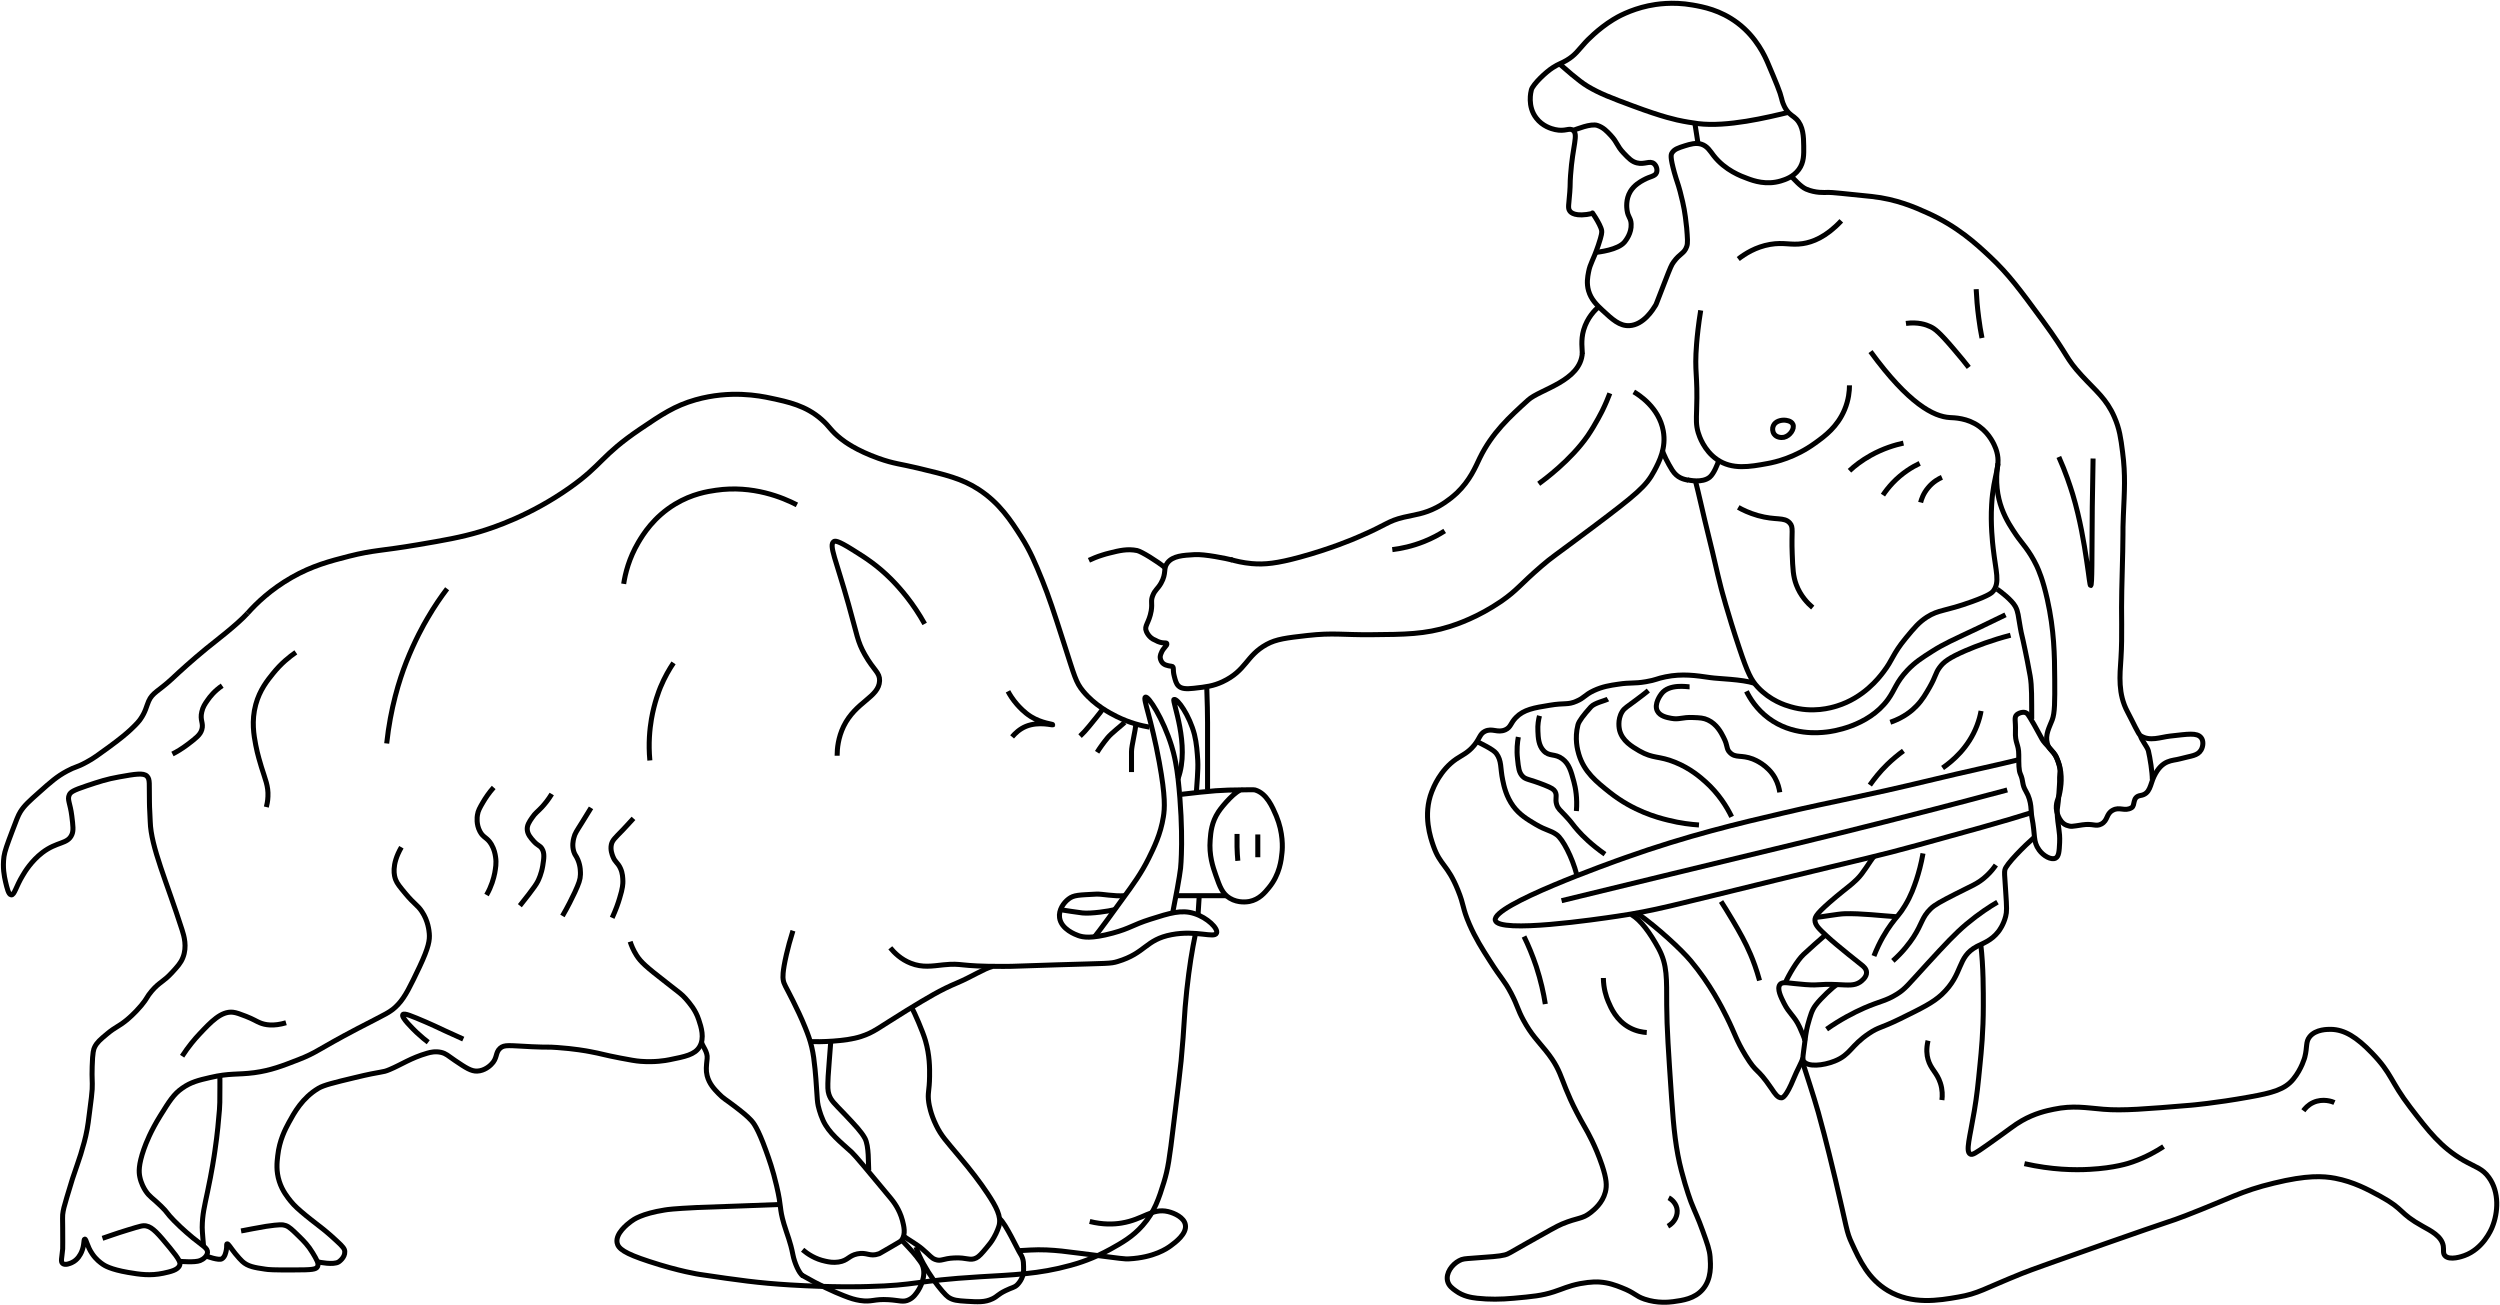 <svg width="249" height="130" viewBox="0 0 249 130" fill="none" xmlns="http://www.w3.org/2000/svg">
<g clip-path="url(#clip0_170_1590)">
<path d="M24.658 61.078C25.553 60.069 26.989 58.691 29.057 57.511C31.099 56.344 32.877 55.885 34.761 55.4C37.25 54.77 37.988 54.875 41.597 54.258C44.231 53.812 45.891 53.524 47.787 52.96C49.105 52.567 52.806 51.36 56.744 48.58C60.05 46.245 59.827 45.406 63.752 42.743C65.885 41.3 67.203 40.409 69.284 39.818C72.735 38.848 75.633 39.412 76.779 39.661C78.504 40.028 80.256 40.395 81.823 41.773C82.666 42.507 82.706 42.874 83.773 43.714C84.115 43.989 85.274 44.855 87.514 45.655C89.068 46.206 89.687 46.206 91.426 46.625C94.218 47.294 95.812 47.675 97.458 48.737C99.566 50.101 100.712 51.898 101.7 53.445C102.622 54.901 103.109 56.081 103.82 57.826C104.453 59.387 104.966 60.947 105.941 63.99C107.034 67.374 107.14 67.951 107.89 68.856C109.063 70.272 110.564 71.033 111.236 71.374C112.514 72.004 113.686 72.292 114.489 72.423" stroke="black" stroke-width="0.5" stroke-miterlimit="10"/>
<path d="M83.378 75.269C83.378 74.548 83.483 73.472 84.023 72.345C85.235 69.866 87.54 69.459 87.606 67.807C87.632 66.967 87.053 66.81 86.144 65.21C85.393 63.885 85.393 63.321 84.511 60.187C83.286 55.793 82.522 54.285 83.049 53.944C83.167 53.865 83.417 53.812 84.919 54.757C86.223 55.57 87.356 56.291 88.752 57.682C89.687 58.626 90.952 60.082 92.098 62.141" stroke="black" stroke-width="0.5" stroke-miterlimit="10"/>
<path d="M62.118 58.154C62.276 57.118 62.645 55.609 63.58 54.022C64.028 53.262 65.095 51.504 67.242 50.206C68.941 49.183 70.495 48.947 71.312 48.829C74.987 48.291 78.003 49.576 79.373 50.285" stroke="black" stroke-width="0.5" stroke-miterlimit="10"/>
<path d="M44.534 58.639C43.954 59.4 43.269 60.383 42.584 61.564C42.202 62.206 41.307 63.806 40.464 65.944C39.752 67.767 38.896 70.508 38.514 74.05" stroke="black" stroke-width="0.5" stroke-miterlimit="10"/>
<path d="M67.084 66.023C66.676 66.626 66.201 67.439 65.78 68.449C65.648 68.777 65.174 69.958 64.884 71.61C64.713 72.62 64.568 74.037 64.726 75.742" stroke="black" stroke-width="0.5" stroke-miterlimit="10"/>
<path d="M29.465 64.974C28.859 65.393 28.003 66.062 27.186 67.085C26.646 67.754 25.869 68.712 25.474 70.168C25.026 71.82 25.29 73.25 25.474 74.22C25.645 75.138 25.948 76.082 26.041 76.41C26.409 77.604 26.739 78.286 26.686 79.335C26.673 79.794 26.581 80.161 26.528 80.384" stroke="black" stroke-width="0.5" stroke-miterlimit="10"/>
<path d="M22.129 68.292C21.365 68.817 20.917 69.38 20.667 69.748C20.416 70.102 20.206 70.417 20.1 70.889C19.89 71.754 20.298 72.004 20.1 72.672C19.942 73.197 19.534 73.499 18.717 74.128C18.111 74.587 17.571 74.902 17.176 75.099" stroke="black" stroke-width="0.5" stroke-miterlimit="10"/>
<path d="M49.17 78.43C48.67 78.994 48.341 79.506 48.117 79.886C47.788 80.45 47.616 80.739 47.55 81.184C47.524 81.368 47.419 82.089 47.801 82.811C48.143 83.466 48.512 83.375 48.947 84.109C49.236 84.608 49.315 85.067 49.355 85.329C49.46 85.985 49.355 86.483 49.276 86.955C49.17 87.48 48.96 88.267 48.459 89.145" stroke="black" stroke-width="0.5" stroke-miterlimit="10"/>
<path d="M54.953 79.086C54.597 79.676 54.241 80.096 53.978 80.384C53.556 80.843 53.319 80.961 53.003 81.434C52.714 81.853 52.476 82.207 52.516 82.653C52.556 83.112 52.858 83.453 53.161 83.794C53.609 84.28 53.767 84.188 53.978 84.529C54.255 84.975 54.176 85.486 54.057 86.234C53.925 87.034 53.649 87.611 53.57 87.768C53.398 88.109 53.148 88.437 52.674 89.067C52.305 89.539 52.002 89.932 51.778 90.208" stroke="black" stroke-width="0.5" stroke-miterlimit="10"/>
<path d="M58.865 80.463C58.483 81.093 58.18 81.591 57.969 81.919C57.429 82.784 57.258 83.007 57.152 83.453C57.086 83.703 56.968 84.24 57.152 84.831C57.271 85.198 57.389 85.224 57.561 85.644C57.837 86.299 57.811 86.903 57.811 87.1C57.798 87.611 57.653 87.991 57.245 88.883C56.955 89.5 56.56 90.3 56.02 91.231" stroke="black" stroke-width="0.5" stroke-miterlimit="10"/>
<path d="M63.093 81.512C62.658 81.998 62.29 82.378 62.039 82.653C61.236 83.48 60.999 83.676 60.893 84.109C60.775 84.647 60.972 85.132 61.051 85.329C61.275 85.893 61.526 85.906 61.789 86.47C62.026 86.981 62.026 87.441 62.039 87.768C62.039 88.004 62.039 88.424 61.71 89.473C61.565 89.972 61.328 90.641 60.972 91.414" stroke="black" stroke-width="0.5" stroke-miterlimit="10"/>
<path d="M24.657 61.078C23.564 62.272 21.404 63.898 20.587 64.567C19.086 65.8 17.979 66.81 17.084 67.649C15.806 68.83 15.174 68.987 14.805 69.84C14.581 70.351 14.502 70.889 13.988 71.623C13.883 71.781 13.659 72.069 13.014 72.672C12.605 73.053 12.052 73.525 10.893 74.377C9.813 75.164 9.286 75.558 8.614 75.912C7.587 76.476 7.561 76.319 6.665 76.804C5.664 77.342 5.045 77.892 3.899 78.915C2.911 79.794 2.41 80.24 2.028 80.856C1.804 81.211 1.607 81.748 1.212 82.798C0.711 84.122 0.474 84.778 0.395 85.316C0.25 86.431 0.421 87.257 0.553 87.834C0.698 88.437 0.843 89.106 1.12 89.132C1.436 89.159 1.594 88.293 2.265 87.191C2.476 86.824 3.135 85.749 4.215 84.922C5.69 83.794 6.731 84.096 7.152 83.139C7.337 82.732 7.271 82.247 7.152 81.276C6.994 79.991 6.678 79.65 6.902 79.165C7.034 78.889 7.284 78.719 8.614 78.273C9.918 77.84 10.616 77.604 11.868 77.381C13.475 77.092 14.291 76.961 14.634 77.302C14.963 77.63 14.845 78.037 14.884 79.899C14.884 80.555 14.95 81.198 14.963 81.84C15.029 84.345 16.61 87.834 18.137 92.621C18.322 93.198 18.651 94.287 18.216 95.375C18.006 95.913 17.677 96.267 17.163 96.831C16.254 97.828 15.912 97.775 15.121 98.694C14.581 99.323 14.713 99.376 14.067 100.149C13.396 100.949 12.763 101.474 12.605 101.605C11.749 102.3 11.538 102.248 10.656 102.982C9.997 103.533 9.668 103.809 9.431 104.281C9.326 104.491 9.22 104.792 9.181 106.222C9.141 107.533 9.22 107.586 9.181 108.491C9.154 108.91 9.088 109.501 8.93 110.681C8.812 111.638 8.746 112.124 8.68 112.465C8.509 113.409 8.298 114.104 8.035 114.983C7.758 115.875 7.745 115.809 7.218 117.409C7.073 117.868 6.928 118.34 6.652 119.272C6.388 120.163 6.296 120.491 6.243 120.977C6.217 121.252 6.243 121.278 6.243 122.275C6.243 123.521 6.257 124.151 6.243 124.387C6.164 125.305 6.019 125.659 6.243 125.842C6.494 126.052 6.994 125.829 7.139 125.764C7.758 125.488 8.022 124.911 8.114 124.714C8.43 124.006 8.311 123.429 8.443 123.416C8.588 123.39 8.667 124.124 9.181 124.872C9.563 125.449 10.011 125.764 10.234 125.921C10.406 126.039 10.998 126.433 12.763 126.734C13.909 126.931 14.963 127.088 16.267 126.813C16.978 126.656 17.742 126.498 17.9 126C17.979 125.764 17.9 125.475 16.926 124.295C15.793 122.918 15.2 122.223 14.568 122.105C14.226 122.039 14.028 122.105 12.697 122.511C11.565 122.852 10.656 123.193 10.208 123.337" stroke="black" stroke-width="0.5" stroke-miterlimit="10"/>
<path d="M17.98 125.633C17.98 125.633 19.402 125.764 19.929 125.554C20.259 125.423 20.64 125.108 20.667 124.741C20.693 124.321 20.232 124.111 19.205 123.285C19.113 123.206 18.191 122.459 17.334 121.58C16.557 120.793 16.728 120.793 16.03 120.124C15.214 119.324 14.898 119.219 14.489 118.59C14.344 118.367 14.055 117.868 13.923 117.212C13.831 116.753 13.778 116.045 14.331 114.458C14.555 113.829 15.003 112.675 15.964 111.127C16.86 109.684 17.308 108.963 18.164 108.373C19.007 107.782 19.771 107.586 20.93 107.323C22.866 106.864 23.644 107.061 25.33 106.838C26.976 106.615 28.109 106.169 29.729 105.54C31.613 104.805 31.547 104.582 35.59 102.458C38.475 100.949 38.91 100.844 39.661 100.031C40.385 99.244 40.846 98.261 41.781 96.306C42.716 94.326 42.809 93.618 42.756 92.975C42.73 92.7 42.651 91.729 42.018 90.785C41.584 90.129 41.267 90.064 40.385 89.001C39.832 88.332 39.555 88.004 39.41 87.624C39.279 87.283 38.936 86.181 39.977 84.385" stroke="black" stroke-width="0.5" stroke-miterlimit="10"/>
<path d="M18.138 105.199C18.77 104.228 19.389 103.494 19.85 103.008C21.009 101.776 22.023 100.7 23.196 100.818C23.551 100.858 23.92 101.002 24.5 101.225C25.237 101.513 25.527 101.723 25.883 101.867C26.41 102.09 27.239 102.235 28.491 101.867" stroke="black" stroke-width="0.5" stroke-miterlimit="10"/>
<path d="M21.892 107.1C21.918 107.52 21.892 109.081 21.892 109.802C21.892 110.051 21.865 110.668 21.694 112.32C21.615 113.002 21.549 113.698 21.404 114.629C21.338 115.114 21.101 116.675 20.666 118.721C20.364 120.163 20.153 120.95 20.14 122.249C20.14 122.721 20.258 123.836 20.271 124.098" stroke="black" stroke-width="0.5" stroke-miterlimit="10"/>
<path d="M20.521 125.095C20.64 125.147 21.786 125.554 22.089 125.383C22.405 125.2 22.484 124.78 22.537 124.531C22.616 124.137 22.537 123.914 22.616 123.888C22.734 123.849 22.958 124.269 23.433 124.859C23.709 125.2 23.986 125.501 24.131 125.633C24.684 126.144 25.342 126.249 26.409 126.406C26.739 126.459 27.186 126.498 29.307 126.485C31.099 126.485 31.494 126.433 31.625 126.157C31.783 125.856 31.546 125.462 31.138 124.78C30.716 124.072 30.269 123.613 29.755 123.114C29.123 122.498 28.807 122.183 28.451 122.065C28.148 121.96 27.858 121.947 26.502 122.144C25.817 122.249 24.46 122.524 24.012 122.603" stroke="black" stroke-width="0.5" stroke-miterlimit="10"/>
<path d="M31.665 125.685C31.771 125.711 33.233 126.013 33.733 125.685C33.773 125.659 34.365 125.252 34.339 124.675C34.339 124.4 34.181 124.19 33.523 123.587C32.811 122.918 32.245 122.472 32.218 122.446C30.888 121.396 30.888 121.423 30.467 121.068C29.729 120.452 29.36 120.137 28.965 119.652C28.649 119.258 28.122 118.616 27.819 117.671C27.49 116.648 27.582 115.783 27.661 115.114C27.832 113.553 28.425 112.452 28.754 111.835C29.308 110.812 30.111 109.343 31.731 108.386C32.271 108.071 33.285 107.822 35.314 107.337C38.225 106.628 37.988 106.878 38.818 106.523C39.977 106.038 40.925 105.369 42.558 104.897C42.874 104.805 43.362 104.687 43.941 104.818C44.429 104.936 44.6 105.133 45.325 105.632C46.391 106.353 46.931 106.707 47.524 106.681C48.262 106.655 48.802 106.143 48.907 106.038C49.579 105.395 49.302 104.871 49.803 104.412C50.238 104.018 50.712 104.15 52.977 104.254C54.69 104.333 54.439 104.254 55.506 104.333C57.179 104.451 58.43 104.674 58.76 104.74C59.971 104.963 60.064 105.054 61.776 105.382C62.764 105.566 63.278 105.671 63.818 105.71C65.214 105.815 66.281 105.632 66.663 105.553C68.23 105.238 69.205 105.054 69.679 104.254C70.193 103.389 69.837 102.287 69.6 101.579C69.271 100.569 68.691 99.926 68.296 99.467C67.901 99.021 67.703 98.903 66.347 97.841C64.318 96.267 63.844 95.834 63.409 95.165C63.067 94.628 62.869 94.116 62.764 93.788" stroke="black" stroke-width="0.5" stroke-miterlimit="10"/>
<path d="M42.65 103.809C42.373 103.599 41.965 103.271 41.504 102.838C41.175 102.523 39.923 101.317 40.121 101.054C40.253 100.871 41.017 101.199 42.4 101.789C43.072 102.077 43.48 102.274 44.349 102.681C45.113 103.035 45.732 103.31 46.141 103.494" stroke="black" stroke-width="0.5" stroke-miterlimit="10"/>
<path d="M69.876 103.795C69.942 104.189 70.509 104.753 70.43 105.435C70.351 106.196 70.298 106.615 70.43 107.14C70.64 107.953 71.141 108.478 71.576 108.924C72.05 109.422 72.3 109.514 73.117 110.143C73.841 110.694 74.394 111.127 74.829 111.599C75.013 111.796 75.475 112.334 76.291 114.603C76.594 115.442 76.976 116.504 77.345 118.091C77.872 120.321 77.595 120.255 78.082 121.908C78.425 123.049 78.715 123.639 78.978 124.99C79.123 125.738 79.584 126.839 79.966 127.075" stroke="black" stroke-width="0.5" stroke-miterlimit="10"/>
<path d="M100.396 68.856C100.58 69.21 100.87 69.669 101.291 70.154C101.528 70.417 101.989 70.941 102.674 71.374C103.781 72.056 104.887 72.109 104.874 72.187C104.861 72.266 103.491 71.82 102.187 72.345C101.555 72.607 101.107 73.04 100.804 73.394" stroke="black" stroke-width="0.5" stroke-miterlimit="10"/>
<path d="M77.701 119.967C77.095 119.993 74.474 120.085 73.841 120.111C71.721 120.177 70.759 120.216 69.442 120.268C67.045 120.386 66.505 120.465 66.189 120.518C63.91 120.885 63.12 121.449 62.843 121.659C62.474 121.934 61.302 122.852 61.46 123.77C61.565 124.36 62.184 124.833 64.634 125.633C67.69 126.642 69.679 126.931 69.679 126.931C73.565 127.508 75.501 127.784 78.715 127.98C82.759 128.229 85.815 128.164 86.447 128.138C91.413 128.02 90.938 127.574 97.603 127.167C100.844 126.97 103.425 126.918 106.639 126.026C107.416 125.816 108.905 125.357 110.63 124.4C111.71 123.796 112.804 123.193 113.805 122.052C115.003 120.701 115.438 119.324 115.925 117.75C116.334 116.412 116.465 115.521 116.9 111.914C117.335 108.386 117.545 106.615 117.638 105.671C117.993 101.933 117.914 101.264 118.204 98.615C118.467 96.241 118.718 94.693 119.073 92.975" stroke="black" stroke-width="0.5" stroke-miterlimit="10"/>
<path d="M101.423 124.57C102.029 124.544 103.135 124.439 104.228 124.492C105.322 124.544 106.086 124.636 107.482 124.819C111.96 125.396 112.066 125.41 112.448 125.383C114.937 125.252 116.241 124.347 116.597 124.085C117.058 123.744 118.243 122.878 118.059 121.973C117.927 121.265 116.992 120.832 116.347 120.675C114.74 120.295 113.883 121.462 111.71 121.816C110.92 121.947 109.853 121.986 108.536 121.659" stroke="black" stroke-width="0.5" stroke-miterlimit="10"/>
<path d="M119.323 91.139C119.35 90.627 119.429 89.565 119.455 89.054" stroke="black" stroke-width="0.5" stroke-miterlimit="10"/>
<path d="M120.272 78.653C120.272 78.076 120.272 76.83 120.272 75.676C120.272 73.538 120.272 72.948 120.272 71.951C120.272 71.151 120.246 69.945 120.193 68.463" stroke="black" stroke-width="0.5" stroke-miterlimit="10"/>
<path d="M108.457 55.806C108.799 55.649 109.247 55.452 109.8 55.282C110.024 55.216 110.248 55.137 110.498 55.085C111.486 54.836 112.29 54.639 113.264 54.836C113.686 54.927 115.266 55.898 116.057 56.554" stroke="black" stroke-width="0.5" stroke-miterlimit="10"/>
<path d="M78.978 92.7C78.689 93.618 78.478 94.418 78.333 95.047C77.911 96.871 77.977 97.369 78.004 97.566C78.083 98.064 78.201 98.116 78.978 99.677C79.36 100.451 79.782 101.303 80.203 102.353C80.493 103.074 80.677 103.572 80.849 104.294C81.02 105.028 81.086 105.605 81.178 106.484C81.244 107.114 81.283 107.73 81.336 108.517C81.402 109.461 81.402 109.697 81.494 110.143C81.494 110.143 81.652 110.878 81.981 111.599C82.561 112.858 83.72 113.75 84.827 114.76C85.182 115.088 86.368 116.517 88.739 119.377C88.949 119.639 89.582 120.413 89.885 121.567C90.016 122.078 90.24 122.931 89.805 123.508C89.713 123.639 89.634 123.678 88.66 124.242C87.579 124.859 87.593 124.872 87.514 124.885C86.618 125.2 86.355 124.688 85.393 124.885C84.51 125.069 84.471 125.554 83.523 125.698C82.983 125.777 82.574 125.698 82.219 125.619C81.204 125.41 80.44 124.898 79.94 124.478" stroke="black" stroke-width="0.5" stroke-miterlimit="10"/>
<path d="M82.746 103.717C82.666 104.858 82.522 106.484 82.482 107.219C82.429 108.333 82.443 108.622 82.561 109.002C82.772 109.632 83.075 109.868 84.102 110.943C85.222 112.124 85.788 112.727 86.144 113.37C86.565 114.157 86.473 115.914 86.526 116.596" stroke="black" stroke-width="0.5" stroke-miterlimit="10"/>
<path d="M90.806 100.346C91.07 100.818 91.913 102.733 92.176 103.651C92.598 105.107 92.598 106.379 92.585 107.219C92.572 108.687 92.361 108.832 92.506 109.815C92.545 110.051 92.677 110.93 93.243 112.084C93.757 113.147 94.231 113.619 95.522 115.166C96.734 116.609 97.564 117.685 98.367 118.891C99.236 120.203 99.737 121.16 99.513 122.052C99.46 122.236 99.302 122.721 98.999 123.246C98.749 123.691 98.499 123.993 98.288 124.242C97.787 124.846 97.524 125.147 97.234 125.292C96.602 125.606 96.326 125.226 95.035 125.292C93.902 125.344 93.744 125.659 93.164 125.449C92.756 125.305 92.664 125.082 91.86 124.4C91.399 123.993 90.346 123.377 90.082 123.18" stroke="black" stroke-width="0.5" stroke-miterlimit="10"/>
<path d="M99.566 121.383C100.159 121.855 101.383 124.518 101.621 124.872C102.016 125.449 101.937 125.987 101.95 126.524C101.95 127.364 101.344 127.941 101.304 127.98C101.002 128.256 100.83 128.216 100.159 128.544C99.355 128.938 99.368 129.108 98.855 129.357C98.091 129.725 97.392 129.672 96.246 129.607C95.377 129.554 94.929 129.515 94.455 129.2C93.968 128.872 91.992 126.459 91.228 124.203" stroke="black" stroke-width="0.5" stroke-miterlimit="10"/>
<path d="M89.819 123.521C90.029 123.744 90.965 124.728 91.281 125.147C91.61 125.58 91.781 125.803 91.847 125.96C92.361 127.102 91.518 128.439 91.439 128.557C91.241 128.846 91.004 129.226 90.543 129.449C89.964 129.738 89.595 129.515 88.502 129.449C87.04 129.357 86.842 129.711 85.656 129.528C85.156 129.449 84.748 129.331 84.023 129.043C83.048 128.662 81.626 128.02 79.874 127.01" stroke="black" stroke-width="0.5" stroke-miterlimit="10"/>
<path d="M80.704 103.743C81.599 103.782 84.194 103.743 85.735 103.245C87.079 102.812 87.474 102.379 90.293 100.648C92.44 99.336 93.678 98.589 95.338 97.894C96.773 97.29 98.025 96.464 98.841 96.267" stroke="black" stroke-width="0.5" stroke-miterlimit="10"/>
<path d="M88.673 94.405C89.081 94.903 89.74 95.559 90.715 95.939C91.874 96.398 92.848 96.215 93.968 96.097C95.996 95.9 95.298 96.267 99.908 96.254C101.305 96.254 101.094 96.215 105.283 96.097C110.446 95.939 110.578 95.992 111.315 95.769C114.108 94.929 114.081 93.592 116.689 93.093C119.166 92.621 120.957 93.474 121.168 92.936C121.352 92.477 120.246 91.401 118.968 90.995C117.677 90.575 116.505 90.942 114.569 91.559C112.764 92.136 112.606 92.451 110.828 92.936C108.654 93.526 107.851 93.342 107.403 93.185C107.153 93.093 105.691 92.569 105.533 91.401C105.427 90.641 105.928 89.919 106.428 89.539C106.955 89.132 107.456 89.145 109.195 89.054C109.8 89.027 110.881 89.29 112.04 89.211" stroke="black" stroke-width="0.5" stroke-miterlimit="10"/>
<path d="M109.01 93.316C109.51 92.713 111.038 90.601 111.802 89.539C112.895 88.044 113.673 86.968 114.41 85.486C114.937 84.411 115.596 83.099 115.872 81.355C116.004 80.555 116.096 79.388 115.464 75.925C114.674 71.571 113.804 69.551 114.081 69.433C114.384 69.302 115.859 71.61 116.689 74.299C116.781 74.6 116.86 74.902 116.86 74.902C116.86 74.902 116.873 74.955 116.887 75.007C117.189 76.187 117.334 77.551 117.334 77.551C117.94 83.047 117.585 86.47 117.585 86.47C117.506 87.231 117.058 89.644 116.794 90.942" stroke="black" stroke-width="0.5" stroke-miterlimit="10"/>
<path d="M117.335 77.538C118.56 74.233 116.702 69.761 116.926 69.669C117.269 69.538 118.48 71.269 118.968 73.158C119.192 74.063 119.244 74.955 119.297 75.755C119.35 76.725 119.192 78.234 119.165 78.811" stroke="black" stroke-width="0.5" stroke-miterlimit="10"/>
<path d="M117.69 79.112C118.678 78.981 120.403 78.811 121.088 78.758C122.037 78.692 122.774 78.679 123.288 78.679C124.329 78.666 124.855 78.64 125 78.679C126.173 79.02 126.739 80.384 127.121 81.276C127.819 82.955 127.74 84.45 127.687 84.922C127.621 85.63 127.463 87.1 126.383 88.411C125.975 88.909 125.422 89.591 124.434 89.788C124.276 89.814 123.341 89.985 122.484 89.46C121.747 89.014 121.497 88.319 121.101 87.191C120.812 86.365 120.403 85.198 120.535 83.624C120.588 82.889 120.68 81.893 121.352 80.87C121.76 80.24 123.143 78.653 123.736 78.653" stroke="black" stroke-width="0.5" stroke-miterlimit="10"/>
<path d="M117.229 89.211H122.116" stroke="black" stroke-width="0.5" stroke-miterlimit="10"/>
<path d="M123.209 83.06C123.209 83.466 123.209 83.899 123.209 84.358C123.222 84.844 123.248 85.303 123.288 85.736" stroke="black" stroke-width="0.5" stroke-miterlimit="10"/>
<path d="M125.277 83.112V85.381" stroke="black" stroke-width="0.5" stroke-miterlimit="10"/>
<path d="M109.853 70.587C109.655 70.915 108.76 71.977 108.47 72.345C108.167 72.725 107.851 73.053 107.574 73.315" stroke="black" stroke-width="0.5" stroke-miterlimit="10"/>
<path d="M112.013 71.951C111.631 72.318 110.749 72.974 110.327 73.473C109.906 73.984 109.55 74.482 109.273 74.928" stroke="black" stroke-width="0.5" stroke-miterlimit="10"/>
<path d="M113.12 72.109C113.12 72.699 112.698 74.26 112.698 74.863V76.896" stroke="black" stroke-width="0.5" stroke-miterlimit="10"/>
<path d="M105.651 90.601C105.915 90.667 107.482 90.89 107.812 90.929C108.668 91.021 110.485 90.746 111.012 90.601" stroke="black" stroke-width="0.5" stroke-miterlimit="10"/>
<path d="M122.748 55.78C122.169 55.636 119.982 55.176 118.968 55.242C117.835 55.308 116.821 55.36 116.281 56.055C115.82 56.645 116.215 57.065 115.636 58.088C115.306 58.665 115.043 58.744 114.819 59.308C114.582 59.898 114.793 60.016 114.661 60.842C114.45 62.049 113.936 62.338 114.174 62.875C114.174 62.875 114.397 63.518 115.069 63.767C115.767 64.174 116.176 63.951 116.215 64.095C116.281 64.318 115.86 64.489 115.649 65.066C115.596 65.197 115.451 65.472 115.688 65.892C115.886 66.233 116.281 66.311 116.702 66.364C116.966 66.39 116.782 66.705 116.953 67.335C117.058 67.754 117.15 68.095 117.361 68.305C117.664 68.62 118.178 68.633 118.902 68.554C120.193 68.41 120.825 68.331 121.747 67.912C124.158 66.784 124.079 65.328 126.147 64.187C127.121 63.649 128.149 63.531 130.217 63.295C132.798 63.006 133.72 63.242 136.566 63.216C139.938 63.19 141.913 63.177 144.39 62.403C145.101 62.18 147.208 61.472 149.527 59.885C151.134 58.77 151.371 58.245 153.518 56.396C154.611 55.452 154.637 55.517 158.655 52.501C163.028 49.209 163.963 48.422 164.766 46.901C165.28 45.943 165.965 44.592 165.662 42.927C165.241 40.579 163.199 39.307 162.725 39.032" stroke="black" stroke-width="0.5" stroke-miterlimit="10"/>
<path d="M122.551 55.727C123.051 55.872 123.776 56.055 124.671 56.134C125.975 56.252 127.2 56.108 129.479 55.491C132.509 54.665 134.787 53.708 135.341 53.458C138.199 52.239 138.173 51.911 139.819 51.517C140.939 51.255 141.821 51.19 143.072 50.547C143.415 50.376 144.245 49.904 145.114 49.091C146.431 47.819 146.945 46.533 147.393 45.602C148.618 43.11 150.317 41.55 152.201 39.845C153.373 38.769 157.443 37.969 157.601 35.136" stroke="black" stroke-width="0.5" stroke-miterlimit="10"/>
<path d="M143.889 52.881C143.336 53.236 142.664 53.603 141.847 53.931C140.635 54.416 139.529 54.639 138.673 54.744" stroke="black" stroke-width="0.5" stroke-miterlimit="10"/>
<path d="M160.34 39.176C160.169 39.622 159.932 40.212 159.603 40.881C159.603 40.881 158.944 42.218 158.141 43.399C156.441 45.852 153.741 47.832 153.254 48.186" stroke="black" stroke-width="0.5" stroke-miterlimit="10"/>
<path d="M157.601 35.228C157.601 34.848 157.43 33.89 157.733 32.854C158.101 31.621 158.865 30.874 159.195 30.585" stroke="black" stroke-width="0.5" stroke-miterlimit="10"/>
<path d="M152.529 8.932C152.714 8.368 153.952 7.187 154.65 6.741C155.23 6.361 155.533 6.309 156.033 6.007C156.902 5.495 157.192 4.997 157.904 4.223C157.996 4.118 159.168 2.872 160.67 1.954C161.065 1.705 162.342 0.971 164.173 0.577C164.924 0.42 166.557 0.144 168.573 0.498C169.626 0.682 171.339 0.997 173.051 2.282C174.987 3.738 175.817 5.679 176.067 6.256C176.897 8.21 177.306 9.181 177.451 9.823C177.49 9.994 177.595 10.466 177.938 10.964C178.294 11.463 178.583 11.528 178.913 11.856C179.611 12.565 179.637 13.614 179.65 14.532C179.663 15.411 179.677 16.171 179.163 16.88C178.61 17.64 177.793 17.889 177.372 18.021C175.936 18.453 174.671 18.021 174.026 17.771C173.446 17.561 171.826 16.971 170.68 15.502C170.325 15.043 170.061 14.558 169.455 14.361C168.889 14.191 168.336 14.361 167.822 14.519C167.163 14.729 166.742 14.86 166.518 15.253C166.426 15.411 166.347 15.673 166.768 17.194C167.018 18.086 167.111 18.217 167.335 19.057C167.545 19.844 167.677 20.473 167.743 20.84C167.809 21.221 167.914 21.877 167.993 22.703C168.072 23.713 168.125 24.224 167.993 24.565C167.743 25.273 167.321 25.221 166.689 26.1C166.478 26.388 166.399 26.572 165.793 28.133C164.95 30.284 164.99 30.244 164.898 30.401C164.648 30.808 163.712 32.356 162.29 32.434C161.315 32.487 160.591 31.818 159.603 30.9C159.023 30.362 158.47 29.824 158.22 28.959C158.009 28.211 158.127 27.582 158.22 27.096C158.391 26.205 158.641 26.047 159.194 24.421C159.55 23.358 159.55 23.136 159.524 22.965C159.431 22.335 158.286 20.722 158.628 21.26C156.889 21.64 156.455 21.168 156.349 21.011C156.139 20.722 156.257 20.395 156.349 19.148C156.415 18.23 156.362 18.375 156.428 17.444C156.639 14.453 157.219 13.417 156.679 12.984C156.297 12.683 155.928 13.142 154.887 12.906C154.518 12.827 153.623 12.565 153.017 11.764C152.108 10.597 152.477 9.128 152.529 8.932Z" stroke="black" stroke-width="0.5" stroke-miterlimit="10"/>
<path d="M155.322 6.361C155.823 6.781 157.193 8.04 158.141 8.604C159.353 9.325 160.459 9.745 162.619 10.545C165.636 11.673 167.019 11.961 167.664 12.079C167.664 12.079 168.428 12.224 169.14 12.315C172.024 12.669 176.028 11.699 178.136 11.187" stroke="black" stroke-width="0.5" stroke-miterlimit="10"/>
<path d="M169.126 14.309C169.073 14.034 168.863 12.565 168.81 12.289" stroke="black" stroke-width="0.5" stroke-miterlimit="10"/>
<path d="M156.679 12.984C156.995 12.893 158.444 12.263 159.116 12.499C159.695 12.696 160.038 13.063 160.42 13.47C161.118 14.217 161.025 14.519 161.724 15.253C162.224 15.778 162.527 16.093 163.028 16.224C163.818 16.421 164.318 15.961 164.74 16.302C164.99 16.512 165.096 16.906 164.99 17.194C164.845 17.575 164.397 17.535 163.686 17.929C163.37 18.099 162.764 18.44 162.382 19.07C161.908 19.857 162.026 20.722 162.053 20.932C162.158 21.667 162.435 21.693 162.461 22.309C162.514 23.227 161.934 23.936 161.816 24.093C161.157 24.906 159.195 25.103 158.944 25.142" stroke="black" stroke-width="0.5" stroke-miterlimit="10"/>
<path d="M173.13 25.798C173.789 25.287 174.869 24.591 176.305 24.342C177.688 24.106 178.36 24.447 179.558 24.264C180.507 24.119 181.863 23.634 183.391 21.994" stroke="black" stroke-width="0.5" stroke-miterlimit="10"/>
<path d="M169.39 30.913C169.166 32.29 169.047 33.431 168.981 34.244C168.744 37.235 169.113 37.103 168.981 40.894C168.955 41.76 168.916 42.323 169.14 43.084C169.245 43.438 169.719 44.868 171.01 45.76C172.525 46.809 174.277 46.494 176.055 46.166C176.845 46.022 178.794 45.576 180.783 44.133C181.771 43.425 183.009 42.507 183.721 40.802C184.129 39.831 184.208 38.94 184.208 38.376" stroke="black" stroke-width="0.5" stroke-miterlimit="10"/>
<path d="M177.767 41.851C177.411 41.825 176.818 41.943 176.621 42.415C176.515 42.651 176.529 42.979 176.7 43.228C176.937 43.569 177.398 43.609 177.675 43.556C178.28 43.425 178.768 42.704 178.57 42.258C178.412 41.891 177.833 41.851 177.754 41.851H177.767Z" stroke="black" stroke-width="0.5" stroke-miterlimit="10"/>
<path d="M171.154 45.969C171.089 46.166 170.707 47.189 170.285 47.53C169.534 48.134 168.217 47.819 168.072 47.793" stroke="black" stroke-width="0.5" stroke-miterlimit="10"/>
<path d="M165.583 44.828C165.609 45.13 166.149 46.193 166.558 46.835C167.071 47.622 167.677 47.727 168.152 47.832" stroke="black" stroke-width="0.5" stroke-miterlimit="10"/>
<path d="M168.889 47.989C169.126 48.868 169.706 51.504 170.114 53.13C170.852 56.095 170.891 56.501 171.418 58.56C171.418 58.56 172.077 61.092 173.21 64.475C174.066 67.046 174.421 67.741 175.08 68.449C176.331 69.787 177.82 70.246 178.333 70.39C180.533 71.046 182.39 70.495 182.97 70.312C185.591 69.499 187.106 67.571 187.606 66.902C188.528 65.695 188.502 65.157 189.806 63.57C190.689 62.495 191.136 61.97 191.927 61.459C193.125 60.698 193.692 60.908 196.405 59.924C198.183 59.282 198.407 59.019 198.526 58.875C199.198 57.983 198.789 56.96 198.526 54.652C198.46 54.101 198.249 52.212 198.368 50.271C198.539 47.137 199.408 46.402 198.776 44.671C198.644 44.33 198.21 43.255 197.143 42.481C195.957 41.615 194.627 41.615 194.205 41.589C192.612 41.497 190.122 40.251 186.302 35.018" stroke="black" stroke-width="0.5" stroke-miterlimit="10"/>
<path d="M173.13 50.534C173.539 50.77 174.21 51.098 175.08 51.347C176.898 51.858 177.688 51.465 178.254 52.081C178.663 52.527 178.412 52.908 178.504 55.163C178.557 56.645 178.597 57.406 178.913 58.246C179.321 59.334 180.032 60.082 180.546 60.514" stroke="black" stroke-width="0.5" stroke-miterlimit="10"/>
<path d="M184.208 46.888C184.722 46.402 185.433 45.852 186.329 45.353C187.58 44.658 188.739 44.317 189.582 44.133" stroke="black" stroke-width="0.5" stroke-miterlimit="10"/>
<path d="M187.541 49.314C187.791 48.934 188.12 48.514 188.515 48.094C189.45 47.111 190.451 46.507 191.202 46.153" stroke="black" stroke-width="0.5" stroke-miterlimit="10"/>
<path d="M191.294 50.048C191.373 49.734 191.558 49.157 192.032 48.593C192.533 47.976 193.112 47.675 193.415 47.543" stroke="black" stroke-width="0.5" stroke-miterlimit="10"/>
<path d="M189.832 32.212C191.031 32.054 191.834 32.33 192.269 32.539C192.69 32.736 193.125 33.038 194.627 34.808C195.246 35.53 195.746 36.146 196.089 36.592" stroke="black" stroke-width="0.5" stroke-miterlimit="10"/>
<path d="M178.412 17.562C178.662 17.798 179.321 18.585 179.887 18.834C180.836 19.24 181.692 19.175 182.087 19.162C182.39 19.148 183.734 19.293 186.407 19.568C188.897 19.831 190.78 20.67 191.94 21.195C194.943 22.532 196.839 24.29 198.209 25.575C200.04 27.293 201.173 28.828 203.425 31.897C206.126 35.582 205.678 35.608 207.337 37.405C208.76 38.953 209.801 39.714 210.591 41.536C211.105 42.704 211.236 43.661 211.408 45.025C211.71 47.347 211.592 48.881 211.487 51.347C211.394 53.694 211.526 51.544 211.328 58.809C211.263 61.052 211.394 63.295 211.249 65.538C211.131 67.321 210.946 69.105 211.895 70.889C212.474 71.977 212.988 73.145 213.199 73.276C214.121 73.879 215.188 73.42 216.136 73.315C217.928 73.118 218.81 72.948 219.232 73.473C219.495 73.8 219.429 74.351 219.232 74.692C218.876 75.296 218.257 75.269 217.111 75.584C216.373 75.794 215.359 75.624 214.542 77.329C214.147 78.155 214.174 79.073 213.199 79.23C212.33 79.374 212.698 80.214 212.303 80.45C211.605 80.856 211.131 80.319 210.433 80.699C209.748 81.066 209.972 81.709 209.287 82.076C208.734 82.365 208.483 81.998 207.416 82.155C206.363 82.312 206.297 82.365 205.823 82.194C205.006 81.879 204.808 80.673 204.808 80.529C204.782 79.689 205.072 79.624 205.217 78.588C205.283 78.142 205.48 76.725 204.808 75.427C204.4 74.653 204.084 74.679 203.913 74.05C203.676 73.158 204.123 72.436 204.4 71.702C204.664 71.007 204.664 69.879 204.65 67.649C204.637 65.236 204.598 62.783 203.913 59.701C203.478 57.747 203.057 56.803 202.859 56.37C202.108 54.796 201.357 54.088 200.817 53.288C200.001 52.068 198.394 49.825 199 46.153" stroke="black" stroke-width="0.5" stroke-miterlimit="10"/>
<path d="M196.827 28.802C196.866 29.68 196.945 30.638 197.077 31.634C197.169 32.343 197.275 33.025 197.406 33.667" stroke="black" stroke-width="0.5" stroke-miterlimit="10"/>
<path d="M205.059 45.511C205.744 47.045 206.165 48.343 206.442 49.235C207.192 51.74 207.574 54.127 207.825 55.806C208.088 57.511 208.141 58.324 208.233 58.324C208.391 58.324 208.338 55.544 208.391 50.534C208.417 48.475 208.444 46.783 208.47 45.668" stroke="black" stroke-width="0.5" stroke-miterlimit="10"/>
<path d="M174.751 68.056C173.512 67.649 171.141 67.61 170.364 67.492C168.915 67.282 167.559 67.072 165.886 67.413C165.017 67.584 164.951 67.728 163.936 67.898C162.698 68.108 162.448 67.951 161.17 68.148C160.354 68.266 159.603 68.384 158.734 68.79C157.798 69.236 157.825 69.499 157.021 69.84C156.126 70.233 155.889 69.984 154.334 70.246C152.806 70.495 151.766 70.666 150.989 71.466C150.435 72.03 150.501 72.423 149.935 72.686C149.145 73.04 148.631 72.476 147.893 72.843C147.38 73.105 147.419 73.499 146.839 74.22C146.22 74.981 145.654 75.191 145.048 75.597C143.454 76.686 142.769 78.43 142.611 78.837C141.689 81.184 142.493 83.48 142.769 84.266C143.454 86.221 144.166 86.076 145.206 88.647C145.852 90.234 145.628 90.378 146.352 92.057C146.958 93.447 147.603 94.47 148.394 95.703C149.566 97.552 149.816 97.618 150.514 98.943C151.186 100.241 151.133 100.503 151.739 101.618C152.503 103.035 153.201 103.704 153.939 104.622C155.954 107.114 155.151 107.586 157.93 112.412C158.101 112.714 158.905 114.104 159.563 116.058C160.011 117.409 160.064 118.078 159.893 118.734C159.603 119.836 158.773 120.491 158.431 120.767C157.561 121.449 157.193 121.239 155.586 121.908C155.098 122.105 154.123 122.668 152.161 123.77C150.251 124.846 150.238 124.898 149.882 124.99C149.329 125.134 148.42 125.187 146.629 125.318C145.944 125.37 145.667 125.37 145.325 125.567C144.627 125.934 143.981 126.8 144.179 127.6C144.297 128.072 144.666 128.334 144.995 128.57C145.746 129.121 146.55 129.239 147.116 129.305C148.328 129.436 149.474 129.423 150.778 129.305C152.635 129.134 153.557 129.056 154.769 128.662C155.665 128.374 156.191 128.085 157.377 127.849C158.497 127.639 159.168 127.679 159.326 127.692C160.235 127.757 160.894 128.006 161.526 128.256C162.87 128.78 162.843 129.069 163.805 129.397C165.096 129.829 166.242 129.698 166.65 129.646C167.611 129.515 168.784 129.357 169.587 128.426C170.496 127.377 170.378 125.96 170.325 125.187C170.272 124.492 170.048 123.862 169.587 122.59C169.113 121.265 168.876 120.859 168.441 119.757C168.441 119.757 167.954 118.485 167.467 116.596C166.926 114.524 166.703 112.504 166.492 109.383C166.176 104.74 166.018 102.405 166.004 100.136C165.991 97.487 166.084 96.11 165.188 94.457C164.332 92.897 163.423 91.637 162.474 91.087" stroke="black" stroke-width="0.5" stroke-miterlimit="10"/>
<path d="M151.792 93.277C152.213 94.129 152.635 95.139 153.017 96.28C153.465 97.657 153.741 98.916 153.913 100.005" stroke="black" stroke-width="0.5" stroke-miterlimit="10"/>
<path d="M159.695 97.408C159.708 98.471 159.985 99.284 160.183 99.756C160.446 100.372 160.973 101.631 162.303 102.353C162.975 102.72 163.621 102.812 164.016 102.838" stroke="black" stroke-width="0.5" stroke-miterlimit="10"/>
<path d="M166.202 119.298C166.307 119.35 166.874 119.691 167.019 120.347C167.164 121.016 166.808 121.75 166.123 122.131" stroke="black" stroke-width="0.5" stroke-miterlimit="10"/>
<path d="M201.068 75.663C199.659 76.03 195.22 76.987 192.599 77.63C185.183 79.414 182.654 79.794 177.688 80.962C173.289 81.984 168.073 83.217 161.882 85.421C160.446 85.932 148.539 90.168 148.934 91.664C149.276 93.001 159.142 91.546 161.065 91.257C164.872 90.693 166.347 90.234 176.779 87.69C185.828 85.486 186.948 85.29 191.189 84.122C195.378 82.968 199.856 81.735 202.306 80.948" stroke="black" stroke-width="0.5" stroke-miterlimit="10"/>
<path d="M155.533 89.709C157.798 89.159 161.684 88.214 166.531 87.034C177.635 84.345 181.468 83.44 187.79 81.84C190.478 81.158 194.693 80.083 199.922 78.679" stroke="black" stroke-width="0.5" stroke-miterlimit="10"/>
<path d="M147.09 73.853C147.366 73.997 148.71 74.614 149.026 75.033C149.592 75.794 149.408 76.463 149.672 77.709C149.79 78.286 150.014 79.335 150.725 80.306C151.358 81.158 152.135 81.617 152.925 82.089C154.084 82.771 154.387 82.666 155.046 83.139C155.652 83.571 156.6 85.408 157.035 87.086" stroke="black" stroke-width="0.5" stroke-miterlimit="10"/>
<path d="M151.226 73.407C151.133 73.918 151.041 74.679 151.147 75.597C151.239 76.489 151.291 76.935 151.634 77.302C151.976 77.669 152.24 77.565 153.834 78.194C154.558 78.483 154.756 78.614 154.887 78.837C155.124 79.257 154.861 79.545 155.045 80.135C155.177 80.555 155.401 80.699 155.941 81.276C156.6 81.971 156.613 82.116 157.166 82.732C157.667 83.296 158.496 84.122 159.853 85.08" stroke="black" stroke-width="0.5" stroke-miterlimit="10"/>
<path d="M153.333 71.295C153.241 71.65 153.136 72.187 153.175 72.83C153.201 73.473 153.241 74.246 153.741 74.771C154.308 75.387 154.861 75.02 155.612 75.584C156.284 76.082 156.481 76.83 156.758 77.853C156.929 78.483 157.113 79.493 157.008 80.778" stroke="black" stroke-width="0.5" stroke-miterlimit="10"/>
<path d="M160.143 69.63C159.879 69.787 158.812 70.01 158.457 70.403C157.719 71.217 157.271 71.82 157.166 72.187C156.81 73.564 157.126 74.705 157.245 75.112C157.772 76.896 159.036 77.892 160.34 78.929C162.698 80.791 165.056 81.421 166.123 81.683C167.361 81.998 168.441 82.116 169.218 82.168" stroke="black" stroke-width="0.5" stroke-miterlimit="10"/>
<path d="M164.174 68.777C163.923 68.987 163.528 69.302 163.028 69.669C162.04 70.417 161.803 70.508 161.566 70.889C161.065 71.702 161.289 72.646 161.315 72.751C161.592 73.8 162.527 74.351 163.265 74.784C164.687 75.597 165.214 75.256 166.847 75.925C168.362 76.541 169.35 77.407 169.864 77.866C171.181 79.047 171.984 80.345 172.472 81.355" stroke="black" stroke-width="0.5" stroke-miterlimit="10"/>
<path d="M168.283 68.41C168.046 68.41 166.241 68.082 165.477 69.105C165.398 69.21 164.713 70.115 165.069 70.81C165.332 71.335 166.031 71.466 166.452 71.545C167.282 71.702 167.506 71.413 168.652 71.466C169.31 71.492 169.679 71.505 170.114 71.715C170.983 72.122 171.418 72.948 171.655 73.42C172.129 74.325 171.905 74.561 172.3 74.955C172.867 75.532 173.42 75.151 174.579 75.597C174.803 75.689 176.054 76.188 176.779 77.46C177.095 78.024 177.213 78.561 177.266 78.915" stroke="black" stroke-width="0.5" stroke-miterlimit="10"/>
<path d="M163.106 90.982C165.122 92.411 167.493 94.615 168.402 95.703C170.338 98.011 171.523 100.372 171.984 101.303C172.827 102.995 172.906 103.559 173.855 105.12C175.04 107.061 174.922 106.182 176.463 108.451C176.766 108.91 177.069 109.369 177.437 109.343C177.543 109.343 177.898 109.265 178.662 107.402C178.965 106.641 179.439 105.841 179.571 105.369" stroke="black" stroke-width="0.5" stroke-miterlimit="10"/>
<path d="M173.947 68.856C174.276 69.525 174.935 70.626 176.146 71.531C178.491 73.276 181.139 73 181.929 72.909C182.337 72.869 186.052 72.41 188.041 69.669C188.752 68.685 188.844 67.951 189.99 66.744C190.754 65.944 191.439 65.511 192.427 64.882C193.665 64.095 194.429 63.78 197.063 62.534C198.222 61.983 199.158 61.524 199.75 61.236" stroke="black" stroke-width="0.5" stroke-miterlimit="10"/>
<path d="M198.908 58.678C199.263 58.914 200.383 59.767 200.739 60.423C201.015 60.947 201.002 61.275 201.226 62.534C201.371 63.361 201.345 63.02 201.713 64.803C201.779 65.118 202.056 66.469 202.201 67.321C202.385 68.397 202.346 69.499 202.359 71.61" stroke="black" stroke-width="0.5" stroke-miterlimit="10"/>
<path d="M200.251 63.269C198.381 63.754 196.879 64.331 195.773 64.803C194.113 65.525 193.573 65.931 193.165 66.508C192.756 67.072 192.822 67.335 192.19 68.449C191.847 69.04 191.479 69.708 190.886 70.312C190.464 70.758 189.648 71.466 188.278 71.938" stroke="black" stroke-width="0.5" stroke-miterlimit="10"/>
<path d="M189.582 74.784C189.081 75.151 188.515 75.61 187.949 76.161C187.224 76.87 186.671 77.578 186.236 78.194" stroke="black" stroke-width="0.5" stroke-miterlimit="10"/>
<path d="M197.314 70.81C197.235 71.269 197.103 71.754 196.906 72.266C196.063 74.482 194.442 75.82 193.481 76.489" stroke="black" stroke-width="0.5" stroke-miterlimit="10"/>
<path d="M213.199 73.276C213.199 73.578 213.871 74.377 213.976 74.771C214.148 75.505 214.372 76.896 214.372 77.656" stroke="black" stroke-width="0.5" stroke-miterlimit="10"/>
<path d="M201.95 71.138C201.726 70.797 201.147 70.968 200.897 71.164C200.567 71.427 200.778 71.794 200.738 72.83C200.686 74.05 201.068 74.089 201.068 75.178C201.068 76.122 201.068 76.725 201.226 77.079C201.568 77.84 201.344 78.076 201.792 78.824C202.398 79.834 202.266 80.896 202.372 81.381C202.741 83.257 202.464 83.781 203.096 84.66C203.518 85.25 204.295 85.683 204.73 85.473C205.072 85.303 205.098 84.752 205.138 83.939C205.191 82.758 204.953 82.352 204.888 80.856C204.888 80.568 205.006 79.978 205.046 79.361C205.112 78.076 205.151 78.181 205.138 77.447C205.138 76.778 205.349 76.804 204.822 75.414C204.624 74.902 203.636 74.076 203.399 73.63C203.03 72.948 202.187 71.387 201.884 71.033" stroke="black" stroke-width="0.5" stroke-miterlimit="10"/>
<path d="M171.418 89.788C171.695 90.221 172.103 90.864 172.564 91.65C173.302 92.897 173.828 93.828 174.355 95.061C174.619 95.677 174.948 96.556 175.251 97.657" stroke="black" stroke-width="0.5" stroke-miterlimit="10"/>
<path d="M186.645 85.303C186.171 85.88 185.604 86.955 184.932 87.598C184.313 88.201 184.01 88.372 182.891 89.303C180.955 90.929 180.77 91.296 180.77 91.65C180.77 92.149 181.179 92.516 181.995 93.277C182.97 94.182 185.42 96.11 185.42 96.11C185.591 96.241 185.894 96.49 185.907 96.844C185.934 97.329 185.393 97.723 185.262 97.815C184.682 98.195 184.129 98.116 182.983 98.064C181.06 97.972 181.402 98.182 179.809 98.064C178.123 97.946 177.556 97.71 177.28 98.064C176.964 98.484 177.385 99.323 177.688 99.926C178.215 100.976 178.729 101.199 179.229 102.274C179.453 102.772 179.716 103.363 179.769 103.651" stroke="black" stroke-width="0.5" stroke-miterlimit="10"/>
<path d="M181.824 93.106C181.349 93.513 180.138 94.588 179.637 95.061C178.992 95.664 178.135 97.146 177.819 97.88" stroke="black" stroke-width="0.5" stroke-miterlimit="10"/>
<path d="M180.836 91.375C181.415 91.336 183.102 91.021 183.707 91.008C185.393 90.955 187.422 91.218 188.937 91.309" stroke="black" stroke-width="0.5" stroke-miterlimit="10"/>
<path d="M191.531 85.001C191.347 86.063 191.097 86.942 190.886 87.598C190.636 88.332 190.346 89.198 189.74 90.195C189.226 91.06 188.936 91.257 188.357 92.057C187.87 92.726 187.211 93.762 186.645 95.218" stroke="black" stroke-width="0.5" stroke-miterlimit="10"/>
<path d="M182.983 98.051C182.614 98.234 181.323 99.467 180.862 100.084C180.454 100.608 180.322 101.12 180.045 102.117C179.9 102.641 179.808 103.323 179.637 104.713C179.545 105.409 179.545 105.54 179.637 105.684C180.032 106.3 181.586 106.143 182.732 105.684C184.313 105.054 184.313 104.163 186.157 102.93C187.158 102.261 187.263 102.445 189.252 101.474C191.439 100.399 192.519 99.874 193.402 99.048C195.601 96.975 194.864 95.336 196.905 94.26C197.511 93.946 198.341 93.683 199.026 92.805C199.144 92.66 199.553 92.096 199.764 91.27C199.882 90.798 199.882 90.483 199.764 88.752C199.645 87.008 199.632 86.916 199.685 86.64C199.79 86.09 201.66 84.227 202.635 83.375" stroke="black" stroke-width="0.5" stroke-miterlimit="10"/>
<path d="M188.528 95.703C189.543 94.798 190.175 93.946 190.57 93.356C191.466 91.978 191.4 91.388 192.282 90.523C192.691 90.116 193.362 89.762 194.719 89.067C196.287 88.254 197.011 88.044 197.893 87.204C198.328 86.798 198.618 86.404 198.789 86.155" stroke="black" stroke-width="0.5" stroke-miterlimit="10"/>
<path d="M181.929 102.51C183.312 101.54 184.603 100.871 185.67 100.398C187.303 99.69 187.83 99.703 188.923 99.021C189.78 98.484 189.977 98.156 191.94 96.018C193.771 94.024 194.719 93.001 195.852 92.044C197.103 90.995 198.223 90.273 198.947 89.854" stroke="black" stroke-width="0.5" stroke-miterlimit="10"/>
<path d="M192.032 103.651C191.834 104.491 191.913 105.107 192.032 105.514C192.309 106.497 192.914 106.812 193.257 107.861C193.481 108.53 193.468 109.146 193.415 109.566" stroke="black" stroke-width="0.5" stroke-miterlimit="10"/>
<path d="M179.571 105.894C179.835 106.733 180.638 109.146 181.099 110.786C181.323 111.586 181.89 113.645 182.812 117.514C183.984 122.446 183.892 122.655 184.445 123.836C185.222 125.528 186.078 127.377 188.028 128.544C190.438 129.974 193.099 129.528 195.035 129.187C197.05 128.846 197.564 128.374 201.384 126.839C202.293 126.472 204.782 125.593 209.774 123.836C216.861 121.344 215.86 121.777 217.677 121.082C222.129 119.363 223.196 118.629 226.476 117.842C229.795 117.029 231.389 117.134 232.588 117.357C234.419 117.711 235.815 118.458 237.066 119.14C239.543 120.491 238.871 120.793 241.308 122.144C242.085 122.577 243.178 123.114 243.349 124.085C243.415 124.492 243.297 124.806 243.507 125.055C243.968 125.593 245.285 125.121 245.457 125.055C247.301 124.387 248.117 122.498 248.223 122.223C248.816 120.78 248.947 118.734 247.893 117.278C247.261 116.386 246.589 116.268 245.365 115.573C243.138 114.288 241.887 112.675 240.069 110.301C238.041 107.651 238.278 106.982 236.236 104.871C234.722 103.297 233.51 102.549 232.166 102.523C231.863 102.523 230.652 102.497 230.046 103.258C229.624 103.782 229.822 104.268 229.558 105.291C229.558 105.291 229.255 106.458 228.412 107.481C227.583 108.504 226.371 108.845 224.013 109.265C220.602 109.881 218.231 110.078 218.231 110.078C213.686 110.458 211.421 110.642 209.511 110.484C207.759 110.34 206.481 110.078 204.545 110.484C203.834 110.629 202.675 110.878 201.371 111.625C200.607 112.058 200.225 112.425 198.025 113.973C196.721 114.891 196.444 115.062 196.234 114.943C195.759 114.681 196.194 113.317 196.642 110.642C196.905 109.094 197.011 108.032 197.208 106.025C197.34 104.727 197.538 102.72 197.538 100.189C197.538 98.772 197.551 96.293 197.287 94.077" stroke="black" stroke-width="0.5" stroke-miterlimit="10"/>
<path d="M229.414 110.629C229.572 110.419 229.875 110.051 230.388 109.815C231.376 109.356 232.338 109.737 232.509 109.815" stroke="black" stroke-width="0.5" stroke-miterlimit="10"/>
<path d="M201.634 115.901C204.361 116.517 206.626 116.557 208.154 116.465C210.604 116.334 212.04 115.862 212.396 115.73C213.752 115.258 214.793 114.655 215.491 114.196" stroke="black" stroke-width="0.5" stroke-miterlimit="10"/>
</g>
<defs>
<clipPath id="clip0_170_1590">
<rect width="249" height="130" fill="white"/>
</clipPath>
</defs>
</svg>
